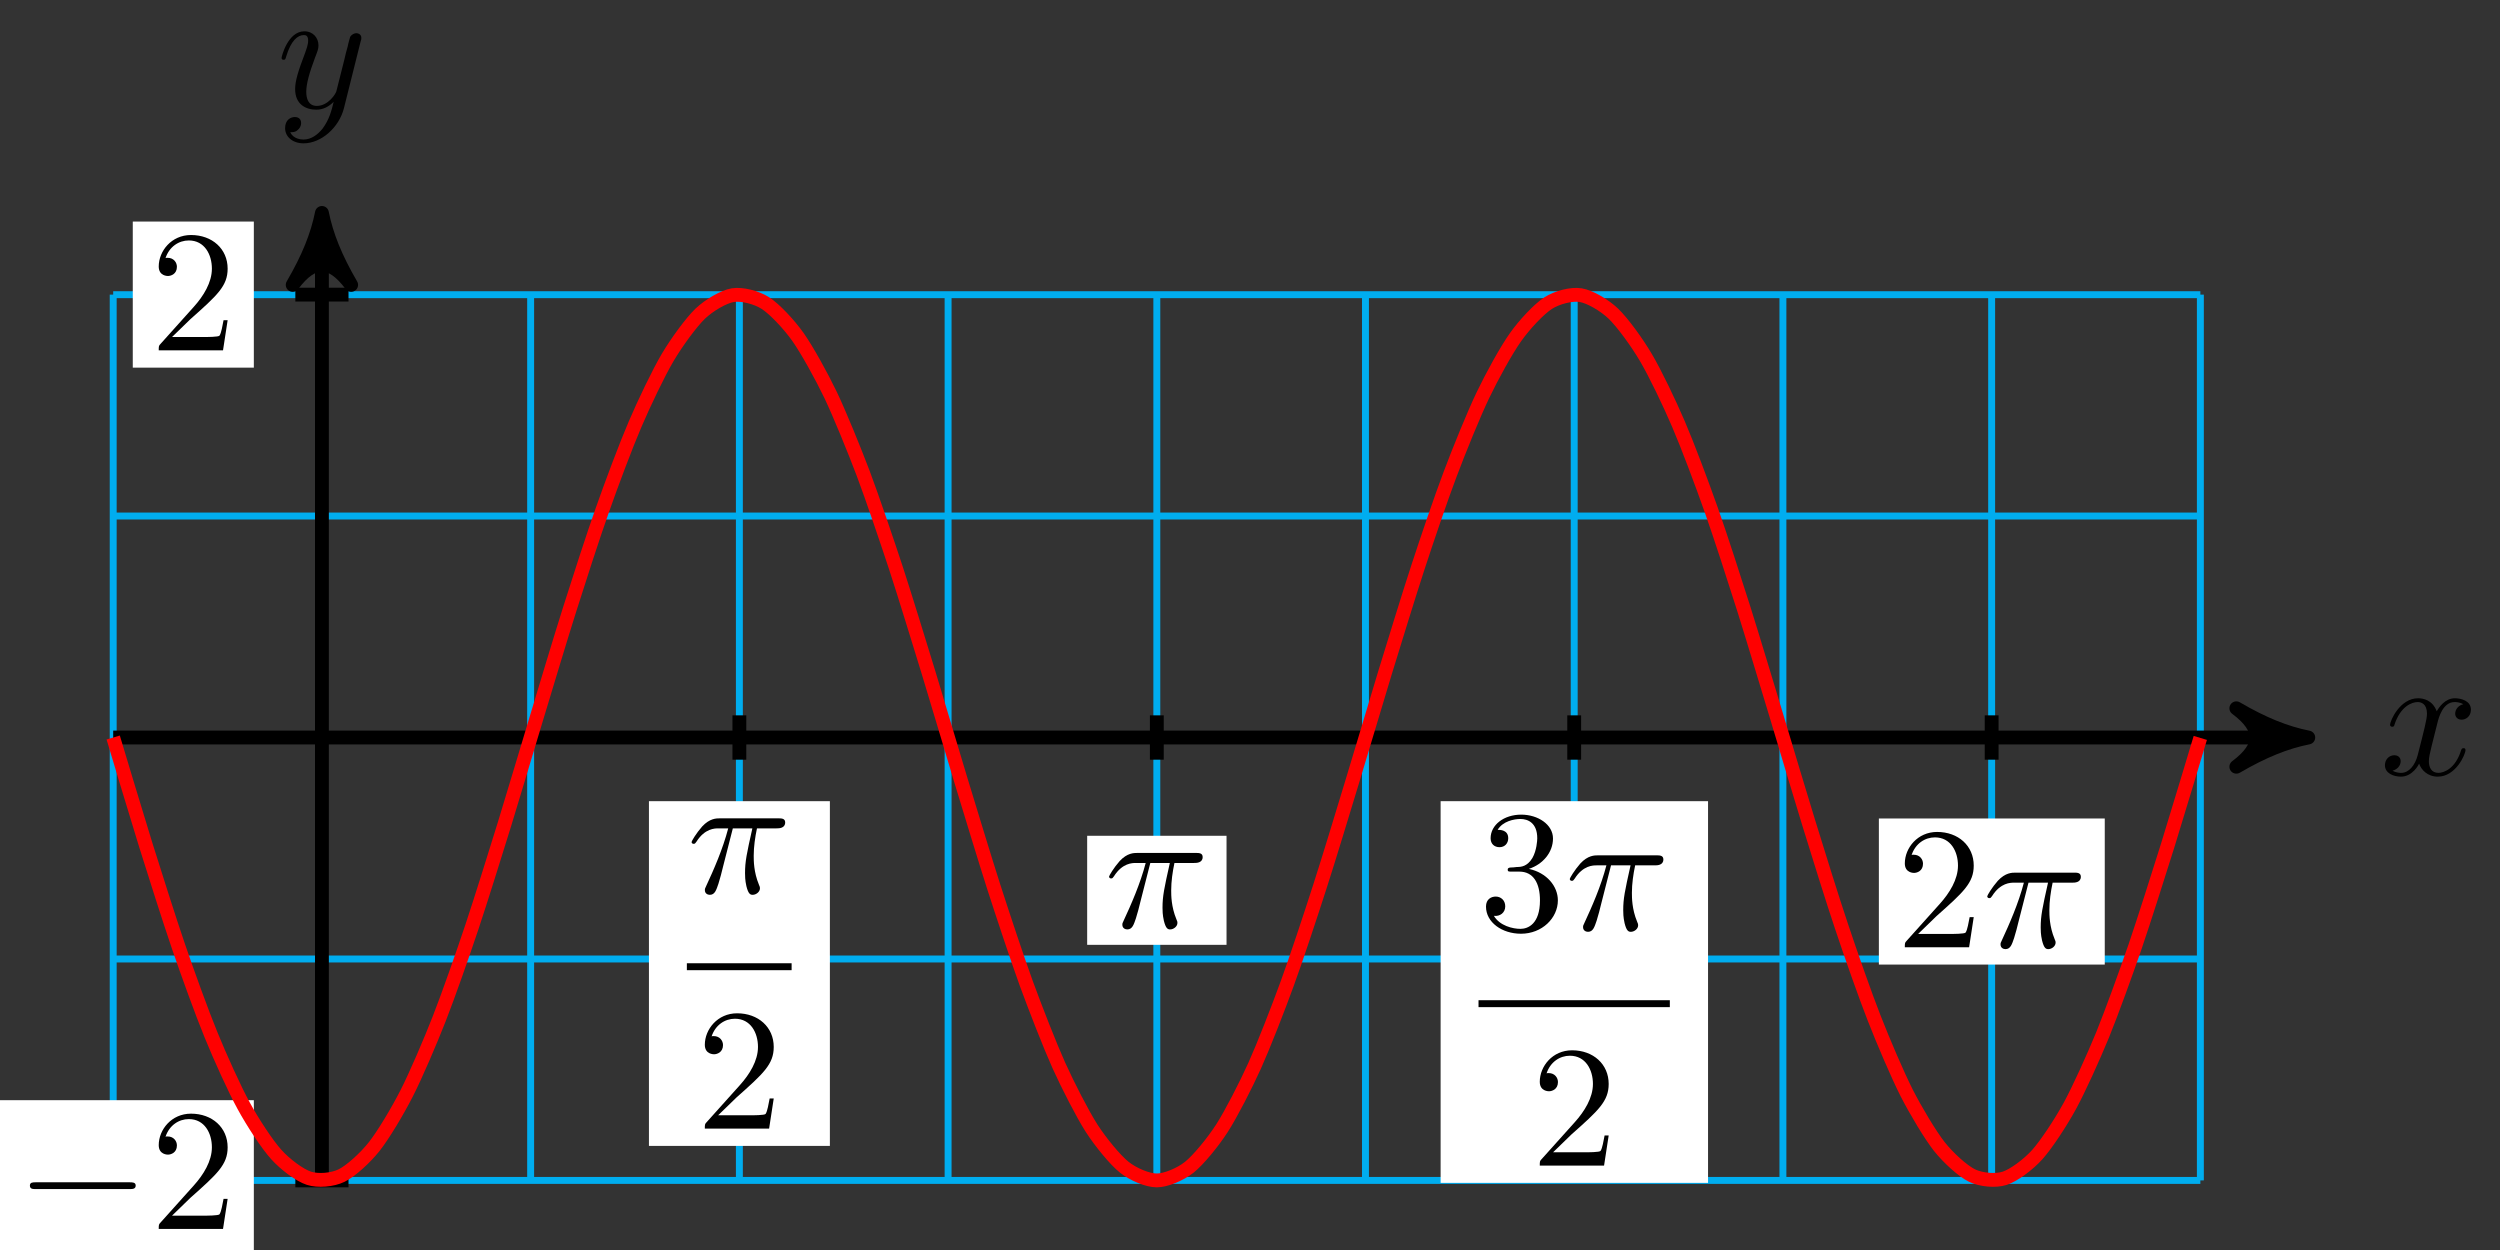 <?xml version="1.0" encoding="UTF-8"?>
<svg xmlns="http://www.w3.org/2000/svg" xmlns:xlink="http://www.w3.org/1999/xlink" width="144pt" height="72pt" viewBox="0 0 144 72" version="1.1">
<rect x="0" y="0" width="144" height="72" fill="#333333" stroke="none"/>
<defs>
<g>
<symbol overflow="visible" id="glyph0-0">
<path style="stroke:none;" d=""/>
</symbol>
<symbol overflow="visible" id="glyph0-1">
<path style="stroke:none;" d="M 3.328 -3.016 C 3.391 -3.266 3.625 -4.188 4.312 -4.188 C 4.359 -4.188 4.609 -4.188 4.812 -4.062 C 4.531 -4 4.344 -3.766 4.344 -3.516 C 4.344 -3.359 4.453 -3.172 4.719 -3.172 C 4.938 -3.172 5.25 -3.344 5.25 -3.75 C 5.25 -4.266 4.672 -4.406 4.328 -4.406 C 3.75 -4.406 3.406 -3.875 3.281 -3.656 C 3.031 -4.312 2.5 -4.406 2.203 -4.406 C 1.172 -4.406 0.594 -3.125 0.594 -2.875 C 0.594 -2.766 0.703 -2.766 0.719 -2.766 C 0.797 -2.766 0.828 -2.797 0.844 -2.875 C 1.188 -3.938 1.844 -4.188 2.188 -4.188 C 2.375 -4.188 2.719 -4.094 2.719 -3.516 C 2.719 -3.203 2.547 -2.547 2.188 -1.141 C 2.031 -0.531 1.672 -0.109 1.234 -0.109 C 1.172 -0.109 0.953 -0.109 0.734 -0.234 C 0.984 -0.297 1.203 -0.5 1.203 -0.781 C 1.203 -1.047 0.984 -1.125 0.844 -1.125 C 0.531 -1.125 0.297 -0.875 0.297 -0.547 C 0.297 -0.094 0.781 0.109 1.219 0.109 C 1.891 0.109 2.25 -0.594 2.266 -0.641 C 2.391 -0.281 2.75 0.109 3.344 0.109 C 4.375 0.109 4.938 -1.172 4.938 -1.422 C 4.938 -1.531 4.859 -1.531 4.828 -1.531 C 4.734 -1.531 4.719 -1.484 4.688 -1.422 C 4.359 -0.344 3.688 -0.109 3.375 -0.109 C 2.984 -0.109 2.828 -0.422 2.828 -0.766 C 2.828 -0.984 2.875 -1.203 2.984 -1.641 Z M 3.328 -3.016 "/>
</symbol>
<symbol overflow="visible" id="glyph0-2">
<path style="stroke:none;" d="M 4.844 -3.797 C 4.891 -3.938 4.891 -3.953 4.891 -4.031 C 4.891 -4.203 4.75 -4.297 4.594 -4.297 C 4.5 -4.297 4.344 -4.234 4.25 -4.094 C 4.234 -4.031 4.141 -3.734 4.109 -3.547 C 4.031 -3.297 3.969 -3.016 3.906 -2.75 L 3.453 -0.953 C 3.422 -0.812 2.984 -0.109 2.328 -0.109 C 1.828 -0.109 1.719 -0.547 1.719 -0.922 C 1.719 -1.375 1.891 -2 2.219 -2.875 C 2.375 -3.281 2.422 -3.391 2.422 -3.594 C 2.422 -4.031 2.109 -4.406 1.609 -4.406 C 0.656 -4.406 0.297 -2.953 0.297 -2.875 C 0.297 -2.766 0.391 -2.766 0.406 -2.766 C 0.516 -2.766 0.516 -2.797 0.562 -2.953 C 0.844 -3.891 1.234 -4.188 1.578 -4.188 C 1.656 -4.188 1.828 -4.188 1.828 -3.875 C 1.828 -3.625 1.719 -3.359 1.656 -3.172 C 1.25 -2.109 1.078 -1.547 1.078 -1.078 C 1.078 -0.188 1.703 0.109 2.297 0.109 C 2.688 0.109 3.016 -0.062 3.297 -0.344 C 3.172 0.172 3.047 0.672 2.656 1.203 C 2.391 1.531 2.016 1.828 1.562 1.828 C 1.422 1.828 0.969 1.797 0.797 1.406 C 0.953 1.406 1.094 1.406 1.219 1.281 C 1.328 1.203 1.422 1.062 1.422 0.875 C 1.422 0.562 1.156 0.531 1.062 0.531 C 0.828 0.531 0.5 0.688 0.5 1.172 C 0.5 1.672 0.938 2.047 1.562 2.047 C 2.578 2.047 3.609 1.141 3.891 0.016 Z M 4.844 -3.797 "/>
</symbol>
<symbol overflow="visible" id="glyph0-3">
<path style="stroke:none;" d="M 2.641 -3.719 L 3.766 -3.719 C 3.438 -2.25 3.344 -1.812 3.344 -1.141 C 3.344 -1 3.344 -0.734 3.422 -0.391 C 3.531 0.047 3.641 0.109 3.781 0.109 C 3.984 0.109 4.203 -0.062 4.203 -0.266 C 4.203 -0.328 4.203 -0.344 4.141 -0.484 C 3.844 -1.203 3.844 -1.859 3.844 -2.141 C 3.844 -2.656 3.922 -3.203 4.031 -3.719 L 5.156 -3.719 C 5.297 -3.719 5.656 -3.719 5.656 -4.062 C 5.656 -4.297 5.438 -4.297 5.25 -4.297 L 1.906 -4.297 C 1.688 -4.297 1.312 -4.297 0.875 -3.828 C 0.531 -3.438 0.266 -2.984 0.266 -2.938 C 0.266 -2.922 0.266 -2.828 0.391 -2.828 C 0.469 -2.828 0.484 -2.875 0.547 -2.953 C 1.031 -3.719 1.609 -3.719 1.812 -3.719 L 2.375 -3.719 C 2.062 -2.516 1.531 -1.312 1.109 -0.406 C 1.031 -0.25 1.031 -0.234 1.031 -0.156 C 1.031 0.031 1.188 0.109 1.312 0.109 C 1.609 0.109 1.688 -0.172 1.812 -0.531 C 1.953 -1 1.953 -1.016 2.078 -1.516 Z M 2.641 -3.719 "/>
</symbol>
<symbol overflow="visible" id="glyph1-0">
<path style="stroke:none;" d=""/>
</symbol>
<symbol overflow="visible" id="glyph1-1">
<path style="stroke:none;" d="M 6.562 -2.297 C 6.734 -2.297 6.922 -2.297 6.922 -2.5 C 6.922 -2.688 6.734 -2.688 6.562 -2.688 L 1.172 -2.688 C 1 -2.688 0.828 -2.688 0.828 -2.5 C 0.828 -2.297 1 -2.297 1.172 -2.297 Z M 6.562 -2.297 "/>
</symbol>
<symbol overflow="visible" id="glyph2-0">
<path style="stroke:none;" d=""/>
</symbol>
<symbol overflow="visible" id="glyph2-1">
<path style="stroke:none;" d="M 1.266 -0.766 L 2.328 -1.797 C 3.875 -3.172 4.469 -3.703 4.469 -4.703 C 4.469 -5.844 3.578 -6.641 2.359 -6.641 C 1.234 -6.641 0.5 -5.719 0.5 -4.828 C 0.5 -4.281 1 -4.281 1.031 -4.281 C 1.203 -4.281 1.547 -4.391 1.547 -4.812 C 1.547 -5.062 1.359 -5.328 1.016 -5.328 C 0.938 -5.328 0.922 -5.328 0.891 -5.312 C 1.109 -5.969 1.656 -6.328 2.234 -6.328 C 3.141 -6.328 3.562 -5.516 3.562 -4.703 C 3.562 -3.906 3.078 -3.125 2.516 -2.5 L 0.609 -0.375 C 0.5 -0.266 0.5 -0.234 0.5 0 L 4.203 0 L 4.469 -1.734 L 4.234 -1.734 C 4.172 -1.438 4.109 -1 4 -0.844 C 3.938 -0.766 3.281 -0.766 3.062 -0.766 Z M 1.266 -0.766 "/>
</symbol>
<symbol overflow="visible" id="glyph2-2">
<path style="stroke:none;" d="M 2.891 -3.516 C 3.703 -3.781 4.281 -4.469 4.281 -5.266 C 4.281 -6.078 3.406 -6.641 2.453 -6.641 C 1.453 -6.641 0.688 -6.047 0.688 -5.281 C 0.688 -4.953 0.906 -4.766 1.203 -4.766 C 1.5 -4.766 1.703 -4.984 1.703 -5.281 C 1.703 -5.766 1.234 -5.766 1.094 -5.766 C 1.391 -6.266 2.047 -6.391 2.406 -6.391 C 2.828 -6.391 3.375 -6.172 3.375 -5.281 C 3.375 -5.156 3.344 -4.578 3.094 -4.141 C 2.797 -3.656 2.453 -3.625 2.203 -3.625 C 2.125 -3.609 1.891 -3.594 1.812 -3.594 C 1.734 -3.578 1.672 -3.562 1.672 -3.469 C 1.672 -3.359 1.734 -3.359 1.906 -3.359 L 2.344 -3.359 C 3.156 -3.359 3.531 -2.688 3.531 -1.703 C 3.531 -0.344 2.844 -0.062 2.406 -0.062 C 1.969 -0.062 1.219 -0.234 0.875 -0.812 C 1.219 -0.766 1.531 -0.984 1.531 -1.359 C 1.531 -1.719 1.266 -1.922 0.984 -1.922 C 0.734 -1.922 0.422 -1.781 0.422 -1.344 C 0.422 -0.438 1.344 0.219 2.438 0.219 C 3.656 0.219 4.562 -0.688 4.562 -1.703 C 4.562 -2.516 3.922 -3.297 2.891 -3.516 Z M 2.891 -3.516 "/>
</symbol>
</g>
</defs>
<g id="surface1">
<path style="fill:none;stroke-width:0.399;stroke-linecap:butt;stroke-linejoin:miter;stroke:rgb(0%,67.839%,93.729%);stroke-opacity:1;stroke-miterlimit:10;" d="M -12.023 -25.511 L 108.198 -25.511 M -12.023 -12.757 L 108.198 -12.757 M -12.023 0 L 108.198 0 M -12.023 12.758 L 108.198 12.758 M -12.023 25.507 L 108.198 25.507 M -12.023 -25.511 L -12.023 25.511 M -0 -25.511 L -0 25.511 M 12.022 -25.511 L 12.022 25.511 M 24.045 -25.511 L 24.045 25.511 M 36.067 -25.511 L 36.067 25.511 M 48.09 -25.511 L 48.09 25.511 M 60.108 -25.511 L 60.108 25.511 M 72.131 -25.511 L 72.131 25.511 M 84.153 -25.511 L 84.153 25.511 M 96.176 -25.511 L 96.176 25.511 M 108.198 -25.511 L 108.198 25.511 " transform="matrix(1,0,0,-1,18.543,42.481)"/>
<path style="fill:none;stroke-width:0.797;stroke-linecap:butt;stroke-linejoin:miter;stroke:rgb(0%,0%,0%);stroke-opacity:1;stroke-miterlimit:10;" d="M -12.023 0 L 113.37 0 " transform="matrix(1,0,0,-1,18.543,42.481)"/>
<path style="fill-rule:nonzero;fill:rgb(0%,0%,0%);fill-opacity:1;stroke-width:0.797;stroke-linecap:butt;stroke-linejoin:round;stroke:rgb(0%,0%,0%);stroke-opacity:1;stroke-miterlimit:10;" d="M 1.036 0 C -0.261 0.258 -1.553 0.777 -3.108 1.684 C -1.553 0.52 -1.553 -0.519 -3.108 -1.683 C -1.553 -0.777 -0.261 -0.258 1.036 0 Z M 1.036 0 " transform="matrix(1,0,0,-1,131.921,42.481)"/>
<g style="fill:rgb(0%,0%,0%);fill-opacity:1;">
  <use xlink:href="#glyph0-1" x="137.075" y="44.626"/>
</g>
<path style="fill:none;stroke-width:0.797;stroke-linecap:butt;stroke-linejoin:miter;stroke:rgb(0%,0%,0%);stroke-opacity:1;stroke-miterlimit:10;" d="M -0 -25.511 L -0 29.179 " transform="matrix(1,0,0,-1,18.543,42.481)"/>
<path style="fill-rule:nonzero;fill:rgb(0%,0%,0%);fill-opacity:1;stroke-width:0.797;stroke-linecap:butt;stroke-linejoin:round;stroke:rgb(0%,0%,0%);stroke-opacity:1;stroke-miterlimit:10;" d="M 1.035 0 C -0.258 0.258 -1.555 0.777 -3.11 1.684 C -1.555 0.52 -1.555 -0.519 -3.11 -1.683 C -1.555 -0.777 -0.258 -0.258 1.035 0 Z M 1.035 0 " transform="matrix(0,-1,-1,0,18.543,13.3)"/>
<g style="fill:rgb(0%,0%,0%);fill-opacity:1;">
  <use xlink:href="#glyph0-2" x="15.922" y="6.209"/>
</g>
<path style="fill:none;stroke-width:0.797;stroke-linecap:butt;stroke-linejoin:miter;stroke:rgb(0%,0%,0%);stroke-opacity:1;stroke-miterlimit:10;" d="M 1.531 -25.511 L -1.531 -25.511 " transform="matrix(1,0,0,-1,18.543,42.481)"/>
<path style=" stroke:none;fill-rule:nonzero;fill:rgb(100%,100%,100%);fill-opacity:1;" d="M -0.102 72.613 L 14.621 72.613 L 14.621 63.371 L -0.102 63.371 Z M -0.102 72.613 "/>
<g style="fill:rgb(0%,0%,0%);fill-opacity:1;">
  <use xlink:href="#glyph1-1" x="0.894" y="70.788"/>
</g>
<g style="fill:rgb(0%,0%,0%);fill-opacity:1;">
  <use xlink:href="#glyph2-1" x="8.643" y="70.788"/>
</g>
<path style="fill:none;stroke-width:0.797;stroke-linecap:butt;stroke-linejoin:miter;stroke:rgb(0%,0%,0%);stroke-opacity:1;stroke-miterlimit:10;" d="M 1.531 25.511 L -1.531 25.511 " transform="matrix(1,0,0,-1,18.543,42.481)"/>
<path style=" stroke:none;fill-rule:nonzero;fill:rgb(100%,100%,100%);fill-opacity:1;" d="M 7.648 21.176 L 14.621 21.176 L 14.621 12.762 L 7.648 12.762 Z M 7.648 21.176 "/>
<g style="fill:rgb(0%,0%,0%);fill-opacity:1;">
  <use xlink:href="#glyph2-1" x="8.643" y="20.178"/>
</g>
<path style="fill:none;stroke-width:0.797;stroke-linecap:butt;stroke-linejoin:miter;stroke:rgb(0%,0%,0%);stroke-opacity:1;stroke-miterlimit:10;" d="M 24.045 1.277 L 24.045 -1.277 " transform="matrix(1,0,0,-1,18.543,42.481)"/>
<path style=" stroke:none;fill-rule:nonzero;fill:rgb(100%,100%,100%);fill-opacity:1;" d="M 37.379 66.004 L 47.801 66.004 L 47.801 46.148 L 37.379 46.148 Z M 37.379 66.004 "/>
<g style="fill:rgb(0%,0%,0%);fill-opacity:1;">
  <use xlink:href="#glyph0-3" x="39.57" y="51.433"/>
</g>
<path style="fill:none;stroke-width:0.399;stroke-linecap:butt;stroke-linejoin:miter;stroke:rgb(0%,0%,0%);stroke-opacity:1;stroke-miterlimit:10;" d="M 102.737 -26.992 L 108.771 -26.992 " transform="matrix(1,0,0,-1,-63.174,28.691)"/>
<g style="fill:rgb(0%,0%,0%);fill-opacity:1;">
  <use xlink:href="#glyph2-1" x="40.098" y="65.007"/>
</g>
<path style="fill:none;stroke-width:0.797;stroke-linecap:butt;stroke-linejoin:miter;stroke:rgb(0%,0%,0%);stroke-opacity:1;stroke-miterlimit:10;" d="M 72.131 1.277 L 72.131 -1.277 " transform="matrix(1,0,0,-1,18.543,42.481)"/>
<path style=" stroke:none;fill-rule:nonzero;fill:rgb(100%,100%,100%);fill-opacity:1;" d="M 82.98 68.133 L 98.383 68.133 L 98.383 46.148 L 82.98 46.148 Z M 82.98 68.133 "/>
<g style="fill:rgb(0%,0%,0%);fill-opacity:1;">
  <use xlink:href="#glyph2-2" x="85.171" y="53.564"/>
</g>
<g style="fill:rgb(0%,0%,0%);fill-opacity:1;">
  <use xlink:href="#glyph0-3" x="90.154" y="53.564"/>
</g>
<path style="fill:none;stroke-width:0.399;stroke-linecap:butt;stroke-linejoin:miter;stroke:rgb(0%,0%,0%);stroke-opacity:1;stroke-miterlimit:10;" d="M 102.736 -26.99 L 113.755 -26.99 " transform="matrix(1,0,0,-1,-17.573,30.822)"/>
<g style="fill:rgb(0%,0%,0%);fill-opacity:1;">
  <use xlink:href="#glyph2-1" x="88.191" y="67.138"/>
</g>
<path style="fill:none;stroke-width:0.797;stroke-linecap:butt;stroke-linejoin:miter;stroke:rgb(0%,0%,0%);stroke-opacity:1;stroke-miterlimit:10;" d="M 48.09 1.277 L 48.09 -1.277 " transform="matrix(1,0,0,-1,18.543,42.481)"/>
<path style=" stroke:none;fill-rule:nonzero;fill:rgb(100%,100%,100%);fill-opacity:1;" d="M 62.621 54.422 L 70.648 54.422 L 70.648 48.141 L 62.621 48.141 Z M 62.621 54.422 "/>
<g style="fill:rgb(0%,0%,0%);fill-opacity:1;">
  <use xlink:href="#glyph0-3" x="63.617" y="53.426"/>
</g>
<path style="fill:none;stroke-width:0.797;stroke-linecap:butt;stroke-linejoin:miter;stroke:rgb(0%,0%,0%);stroke-opacity:1;stroke-miterlimit:10;" d="M 96.176 1.277 L 96.176 -1.277 " transform="matrix(1,0,0,-1,18.543,42.481)"/>
<path style=" stroke:none;fill-rule:nonzero;fill:rgb(100%,100%,100%);fill-opacity:1;" d="M 108.223 55.559 L 121.234 55.559 L 121.234 47.145 L 108.223 47.145 Z M 108.223 55.559 "/>
<g style="fill:rgb(0%,0%,0%);fill-opacity:1;">
  <use xlink:href="#glyph2-1" x="109.218" y="54.561"/>
</g>
<g style="fill:rgb(0%,0%,0%);fill-opacity:1;">
  <use xlink:href="#glyph0-3" x="114.2" y="54.561"/>
</g>
<path style="fill:none;stroke-width:0.797;stroke-linecap:butt;stroke-linejoin:miter;stroke:rgb(100%,0%,0%);stroke-opacity:1;stroke-miterlimit:10;" d="M -12.023 0 C -12.023 0 -10.663 -4.531 -10.144 -6.199 C -9.62 -7.867 -8.785 -10.507 -8.265 -12.027 C -7.746 -13.543 -6.91 -15.859 -6.386 -17.132 C -5.867 -18.406 -5.031 -20.257 -4.508 -21.21 C -3.988 -22.167 -3.152 -23.441 -2.629 -24.019 C -2.109 -24.597 -1.273 -25.218 -0.75 -25.386 C -0.231 -25.558 0.605 -25.488 1.125 -25.234 C 1.648 -24.984 2.484 -24.226 3.004 -23.57 C 3.527 -22.913 4.363 -21.515 4.882 -20.492 C 5.406 -19.468 6.242 -17.515 6.761 -16.187 C 7.284 -14.855 8.12 -12.464 8.64 -10.91 C 9.159 -9.355 9.995 -6.668 10.519 -4.98 C 11.038 -3.293 11.874 -0.473 12.397 1.246 C 12.917 2.965 13.753 5.754 14.276 7.402 C 14.796 9.047 15.631 11.637 16.155 13.109 C 16.674 14.586 17.51 16.82 18.034 18.035 C 18.553 19.254 19.389 20.996 19.908 21.879 C 20.432 22.765 21.268 23.91 21.787 24.41 C 22.311 24.91 23.146 25.394 23.666 25.48 C 24.189 25.566 25.025 25.355 25.545 25.023 C 26.068 24.687 26.904 23.8 27.423 23.066 C 27.943 22.328 28.779 20.816 29.302 19.726 C 29.822 18.633 30.658 16.586 31.181 15.203 C 31.7 13.82 32.536 11.359 33.06 9.769 C 33.579 8.18 34.415 5.453 34.938 3.75 C 35.458 2.051 36.294 -0.781 36.813 -2.492 C 37.337 -4.203 38.173 -6.965 38.692 -8.586 C 39.215 -10.207 40.051 -12.734 40.571 -14.164 C 41.094 -15.593 41.93 -17.738 42.45 -18.894 C 42.973 -20.05 43.809 -21.683 44.328 -22.496 C 44.848 -23.304 45.688 -24.328 46.207 -24.745 C 46.727 -25.163 47.562 -25.511 48.086 -25.511 C 48.605 -25.511 49.441 -25.167 49.965 -24.749 C 50.484 -24.331 51.32 -23.316 51.843 -22.503 C 52.363 -21.695 53.199 -20.066 53.722 -18.91 C 54.242 -17.757 55.077 -15.613 55.597 -14.183 C 56.12 -12.754 56.956 -10.226 57.476 -8.605 C 57.999 -6.988 58.835 -4.226 59.354 -2.515 C 59.878 -0.801 60.714 2.027 61.233 3.731 C 61.757 5.43 62.592 8.16 63.112 9.75 C 63.631 11.34 64.467 13.805 64.991 15.183 C 65.51 16.566 66.346 18.617 66.869 19.711 C 67.389 20.8 68.225 22.32 68.748 23.054 C 69.268 23.793 70.104 24.679 70.627 25.019 C 71.146 25.355 71.982 25.566 72.502 25.48 C 73.025 25.398 73.861 24.914 74.381 24.418 C 74.904 23.918 75.74 22.773 76.259 21.89 C 76.783 21.008 77.619 19.265 78.138 18.051 C 78.662 16.836 79.497 14.605 80.017 13.133 C 80.54 11.656 81.376 9.066 81.896 7.422 C 82.415 5.777 83.251 2.988 83.774 1.27 C 84.294 -0.449 85.13 -3.273 85.653 -4.957 C 86.173 -6.644 87.009 -9.336 87.532 -10.89 C 88.051 -12.445 88.887 -14.839 89.411 -16.168 C 89.93 -17.5 90.766 -19.453 91.286 -20.48 C 91.809 -21.503 92.645 -22.902 93.164 -23.562 C 93.688 -24.222 94.524 -24.976 95.043 -25.23 C 95.566 -25.484 96.402 -25.558 96.922 -25.39 C 97.445 -25.222 98.281 -24.605 98.801 -24.027 C 99.32 -23.449 100.156 -22.179 100.679 -21.222 C 101.199 -20.269 102.035 -18.421 102.558 -17.148 C 103.078 -15.875 103.913 -13.562 104.437 -12.047 C 104.956 -10.527 105.792 -7.886 106.316 -6.219 C 106.835 -4.551 108.194 -0.023 108.194 -0.023 " transform="matrix(1,0,0,-1,18.543,42.481)"/>
</g>
</svg>
